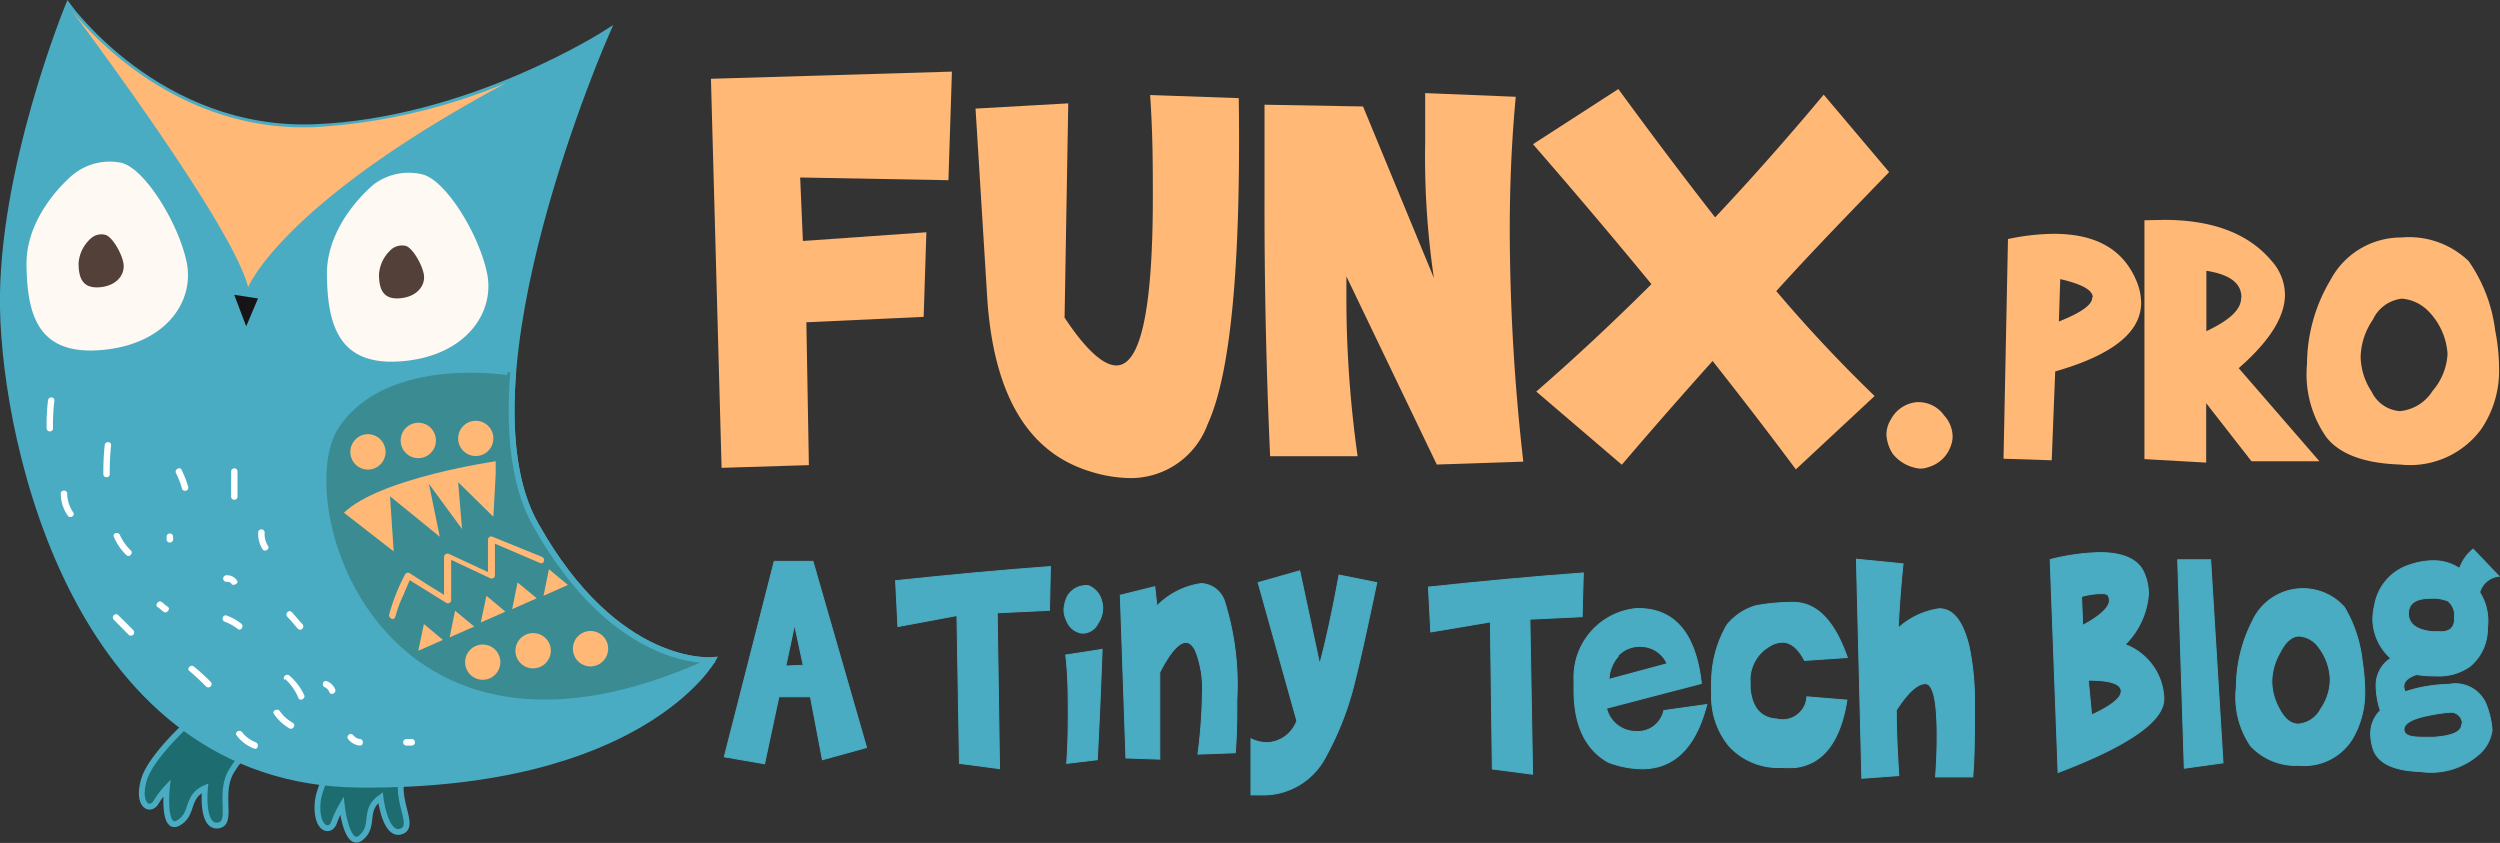 <svg xmlns="http://www.w3.org/2000/svg" viewBox="0 0 129.16 43.55"><rect x="0" y="0" width="129.16" height="43.55" fill="#333333" stroke="none"/><defs><style>.cls-1{fill:#1d6c70;}.cls-1,.cls-2,.cls-5,.cls-9{stroke:#4aacc2;stroke-miterlimit:10;}.cls-1,.cls-2,.cls-5{stroke-width:0.3px;}.cls-2,.cls-9{fill:#4aacc2;}.cls-3{fill:#ffb876;}.cls-4{fill:#fff;}.cls-5{fill:#3b8b93;}.cls-6{fill:#fff9f3;}.cls-7{fill:#534039;}.cls-8{fill:#161416;}.cls-9{stroke-width:0.05px;}</style></defs><title>资源 12</title><g id="图层_2" data-name="图层 2"><g id="图层_1-2" data-name="图层 1"><path class="cls-1" d="M10,37.1S7.82,39,7.44,40.28s.28,1.69.61,1.19a4.68,4.68,0,0,1,.57-.76s-.23,2.27.59,1.81.37-1.35,1.38-1.8c0,0-.21,2,.65,1.93s0-1.65.73-2.83,1.11-1,1.11-1S11.24,36.68,10,37.1Z"/><path class="cls-1" d="M18.25,37.82s-1.74,2.32-1.84,3.67.64,1.58.85,1a5.11,5.11,0,0,1,.4-.86s.26,2.27,1,1.64.07-1.4,1-2.06c0,0,.23,2,1.05,1.75s-.35-1.62.1-2.92.87-1.19.87-1.19S19.35,37.15,18.25,37.82Z"/><path class="cls-2" d="M3.52.31s4.7,6.56,12.71,6.26S31.34,1.69,31.34,1.69,23.46,19.58,27.67,27.1s9.15,7,9.15,7-3.67,6.56-18.24,6.44S.27,23,.15,15.9,3.52.31,3.52.31Z"/><path class="cls-3" d="M16.23,6.57C8.84,6.85,4.27,1.28,3.61.42c.89,1.18,8.45,11.32,9.21,14.42,0,0,1.69-4.31,13.32-10.55A30.15,30.15,0,0,1,16.23,6.57Z"/><path class="cls-4" d="M5.41,23a13.06,13.06,0,0,0-.07,1.53.17.17,0,0,0,.33,0A13.06,13.06,0,0,1,5.74,23c0-.21-.31-.21-.33,0Z"/><path class="cls-4" d="M9.09,24.44a4.19,4.19,0,0,1,.32.83.17.17,0,0,0,.32-.09,5.33,5.33,0,0,0-.35-.91c-.09-.19-.38,0-.29.17Z"/><path class="cls-4" d="M8.61,27.69v.13a.17.17,0,1,0,.33,0v-.13a.17.17,0,0,0-.33,0Z"/><path class="cls-4" d="M8.15,31.37c.13.07.21.19.34.26s.35-.18.17-.29-.21-.19-.34-.26-.35.18-.17.29Z"/><path class="cls-4" d="M5.88,27.73a2.9,2.9,0,0,0,.64.94c.15.16.39-.08.24-.23a2.58,2.58,0,0,1-.56-.79c-.08-.2-.4-.11-.32.08Z"/><path class="cls-4" d="M11.59,32.11a2.67,2.67,0,0,1,.7.39c.17.12.34-.17.16-.29a2.74,2.74,0,0,0-.77-.42.17.17,0,0,0-.09.32Z"/><path class="cls-4" d="M11.7,30.06c.11,0,.2,0,.26.11s.39,0,.29-.17a.62.62,0,0,0-.55-.28.17.17,0,0,0,0,.34Z"/><path class="cls-4" d="M9.79,34.67c.3.25.58.52.86.8a.17.17,0,0,0,.24-.24,10.87,10.87,0,0,0-.87-.79c-.16-.14-.4.1-.23.23Z"/><path class="cls-4" d="M14.16,36.9a2.5,2.5,0,0,0,.79.73c.19.1.36-.19.17-.29a2.06,2.06,0,0,1-.67-.61c-.13-.16-.42,0-.29.17Z"/><path class="cls-4" d="M3.14,25.49a2,2,0,0,0,.36,1.15c.12.17.41,0,.28-.17a1.78,1.78,0,0,1-.31-1,.17.17,0,0,0-.33,0Z"/><path class="cls-4" d="M2.48,20.69a10.34,10.34,0,0,0-.07,1.47.17.17,0,0,0,.33,0,10.34,10.34,0,0,1,.07-1.47c0-.21-.31-.21-.33,0Z"/><path class="cls-4" d="M12.23,38a2,2,0,0,0,.89.67c.2.09.29-.24.09-.32a1.63,1.63,0,0,1-.7-.52c-.13-.17-.42,0-.28.17Z"/><path class="cls-4" d="M14.72,35.07a2.71,2.71,0,0,1,.7,1c.1.19.39,0,.29-.17a3,3,0,0,0-.76-1c-.16-.13-.4.1-.23.24Z"/><path class="cls-4" d="M18,38.2a.87.87,0,0,0,.59.32c.21,0,.21-.33,0-.34a.52.52,0,0,1-.35-.21c-.15-.16-.39.08-.24.23Z"/><path class="cls-4" d="M21,38.52h.27a.17.17,0,0,0,0-.34H21a.17.17,0,0,0,0,.34Z"/><path class="cls-4" d="M16.79,35.51a.45.45,0,0,1,.23.26c.1.19.39,0,.29-.17a.75.75,0,0,0-.43-.41c-.2-.07-.29.25-.09.32Z"/><path class="cls-4" d="M14.85,31.87c.19.19.35.41.53.6s.39-.08.24-.23-.35-.41-.53-.6-.39.08-.24.23Z"/><path class="cls-4" d="M5.86,32l.79.8a.17.17,0,0,0,.24-.24l-.8-.8a.17.17,0,0,0-.23.24Z"/><path class="cls-4" d="M13.34,27.56a1.46,1.46,0,0,0,.22.81c.11.18.4,0,.29-.16a1.16,1.16,0,0,1-.18-.65.17.17,0,1,0-.33,0Z"/><path class="cls-4" d="M11.94,24.36v1.33a.17.17,0,0,0,.33,0V24.36a.16.16,0,0,0-.33,0Z"/><path class="cls-5" d="M27.67,27.1c-1.14-2-1.39-4.83-1.16-7.83h0S20,18.1,17.38,22s2.12,20.1,19.44,12.11C36.82,34.09,31.88,34.63,27.67,27.1Z"/><path class="cls-3" d="M19.92,23.35a.91.91,0,0,1-.91.91h0a.91.91,0,0,1-.91-.91h0a.92.92,0,0,1,.91-.92h0a.92.92,0,0,1,.91.92Z"/><path class="cls-3" d="M22.52,22.76a.91.91,0,0,1-.91.91h0a.91.91,0,0,1-.91-.91h0a.92.92,0,0,1,.91-.92h0a.91.91,0,0,1,.91.92Z"/><path class="cls-3" d="M25.49,22.65a.91.91,0,0,1-.91.91h0a.91.91,0,0,1-.91-.91h0a.91.91,0,0,1,.91-.91h0a.91.91,0,0,1,.91.91Z"/><path class="cls-3" d="M25.85,34.21a.91.91,0,0,1-.91.91h0a.91.91,0,0,1-.91-.91h0a.91.91,0,0,1,.91-.91h0a.91.91,0,0,1,.91.91Z"/><path class="cls-3" d="M28.46,33.62a.92.92,0,0,1-.92.91h0a.91.91,0,0,1-.91-.91h0a.91.91,0,0,1,.91-.91h0a.91.91,0,0,1,.92.91Z"/><path class="cls-3" d="M31.42,33.51a.92.92,0,0,1-.91.92h0a.91.91,0,0,1-.91-.92h0a.91.91,0,0,1,.91-.91h0a.91.91,0,0,1,.91.91Z"/><path class="cls-3" d="M17.77,26.49l2.57,2-.19-2.85,2.57,2.09L22.16,25l1.71,2.33-.2-2.42,1.82,1.79.12-2.23v-.64S19.63,24.69,17.77,26.49Z"/><path class="cls-3" d="M20.44,31.83a5.41,5.41,0,0,1,.4-1.08c.11-.27.22-.53.34-.8s-.22-.12-.05,0l1.93,1.2a.17.17,0,0,0,.25-.14V29.13c0-.56,0-.19-.22-.31l2.23,1.05a.17.17,0,0,0,.25-.15V28c0-.17-.3,0,0,.09l2.34,1c.2.08.28-.24.09-.32l-2.58-1.05a.17.17,0,0,0-.21.16v1.74c0,.25.32.05.14,0l-2.15-1a.18.18,0,0,0-.26.15V31c0-.29.41,0,0-.27l-.78-.48-1-.64a.17.17,0,0,0-.23.06,10.2,10.2,0,0,0-.83,2.1c0,.21.28.3.32.09Z"/><polygon class="cls-3" points="21.61 33.62 21.9 32.24 22.88 33.06 21.61 33.62"/><polygon class="cls-3" points="23.23 32.93 23.51 31.55 24.5 32.37 23.23 32.93"/><polygon class="cls-3" points="24.84 32.16 25.13 30.78 26.11 31.6 24.84 32.16"/><polygon class="cls-3" points="26.46 31.47 26.74 30.09 27.73 30.91 26.46 31.47"/><polygon class="cls-3" points="28.08 30.78 28.36 29.41 29.34 30.22 28.08 30.78"/><path class="cls-6" d="M3.8,9c-.07.05-2.46,2-2.43,4.67S2,18.38,5.29,18.08s4.78-2.52,4.35-4.55S7.46,8.68,6.26,8.41A3,3,0,0,0,3.8,9Z"/><path class="cls-7" d="M4.74,12.28a1.88,1.88,0,0,0-.68,1.31c0,.74.18,1.33,1.1,1.25s1.33-.71,1.21-1.28-.61-1.36-.94-1.43A.8.8,0,0,0,4.74,12.28Z"/><path class="cls-6" d="M19.32,9.52c-.07.06-2.46,2-2.43,4.67s.65,4.76,3.92,4.47,4.78-2.52,4.35-4.56S23,9.25,21.78,9A3,3,0,0,0,19.32,9.52Z"/><path class="cls-7" d="M20.26,12.85a1.9,1.9,0,0,0-.68,1.31c0,.74.18,1.33,1.09,1.25s1.34-.7,1.22-1.27-.61-1.36-.94-1.44A.87.87,0,0,0,20.26,12.85Z"/><polygon class="cls-8" points="12.1 15.23 13.33 15.42 12.72 16.86 12.1 15.23"/><path class="cls-3" d="M49.18,3.7,49,9.31l-7.66-.14.14,3.28L47.86,12l-.14,4.37-6.06.28.13,7.38-4.51.14-.55-20.1Z"/><path class="cls-3" d="M51,15.32l-.6-9.71,4.79-.27L55,16.41c1.09,1.65,2,2.47,2.68,2.47q1.88,0,1.88-8.69c0-1.52,0-3.28-.14-5.28L64,5.07q.17,13-1.61,16.85a4.23,4.23,0,0,1-4,2.78,7.14,7.14,0,0,1-2.12-.36Q51.47,22.84,51,15.32Z"/><path class="cls-3" d="M70.42,5.5l3.66,8.86a43.06,43.06,0,0,1-.45-7c0-.81,0-1.66,0-2.55L78.31,5Q78,8.3,78,11.85a106.47,106.47,0,0,0,.7,12L74.23,24l-4.67-9.72c0,.45,0,.92,0,1.38a58.72,58.72,0,0,0,.58,7.91H65.62q-.3-6.66-.29-13.24,0-2.46,0-4.92Z"/><path class="cls-3" d="M79.37,20.23q3-2.61,5.95-5.55-2.91-3.54-6.12-7.23L83.61,4.6q2.65,3.62,5,6.63,2.82-3,5.61-6.34l3.38,4c-2,2.07-4,4.12-5.83,6.15a74,74,0,0,0,5.08,5.42l-4.07,3.79c-1.36-1.83-2.8-3.7-4.3-5.6-1.62,1.81-3.18,3.59-4.69,5.36Z"/><path class="cls-3" d="M97.79,23.45a2,2,0,0,1-.33-1,1.5,1.5,0,0,1,.23-.78A1.68,1.68,0,0,1,99,20.78a1.62,1.62,0,0,1,1.44.68,1.65,1.65,0,0,1,.44,1.08,1.37,1.37,0,0,1-.09.49,1.73,1.73,0,0,1-1.18,1.11,1.2,1.2,0,0,1-.42.07A2.06,2.06,0,0,1,97.79,23.45Z"/><path class="cls-3" d="M106.12,12.08q3.21,0,4.23,2.37a3,3,0,0,1,.27,1.19q0,2.28-4.44,3.55L106,23.78l-2.49-.08.23-11.35A11.7,11.7,0,0,1,106.12,12.08Zm2,3.28c0-.38-.59-.69-1.68-.94l-.07,2.19C107.53,16.15,108.12,15.73,108.09,15.36Z"/><path class="cls-3" d="M111.8,11.36q3.78,0,5.56,2.12a2.64,2.64,0,0,1,.69,1.74q0,1.72-2.39,3.8l4.17,4.81h-3.51l-2.34-3v3.07l-3.19-.18V11.38Zm4,4c0-.73-.6-1.18-1.81-1.37v3.12C115.19,16.54,115.79,16,115.79,15.37Z"/><path class="cls-3" d="M119.19,18.8a8.51,8.51,0,0,1,1.21-4.33,4.12,4.12,0,0,1,3.66-2.2,4.44,4.44,0,0,1,3.48,1.22,7.94,7.94,0,0,1,1.37,3.58,10.09,10.09,0,0,1,.2,1.91,5.34,5.34,0,0,1-.94,3.22A4.57,4.57,0,0,1,124,24q-2.77-.09-3.81-1.41A5.67,5.67,0,0,1,119.19,18.8Zm6.34-2.65a2.17,2.17,0,0,0-1.43-.72,1.88,1.88,0,0,0-1.51,1.09,3.53,3.53,0,0,0-.63,1.92,3.39,3.39,0,0,0,.57,1.8,1.76,1.76,0,0,0,1.46,1,2.24,2.24,0,0,0,1.69-1.05,3.17,3.17,0,0,0,.77-1.9A3.45,3.45,0,0,0,125.53,16.15Z"/><path class="cls-9" d="M40.24,36l-.74,3.46-2.08-.36L40,29h2l2.77,9.62-2.28.63L41.87,36Zm1.26-1.63-.45-2.09-.45,2.13Z"/><path class="cls-9" d="M46.39,32.37,46.27,30q4.33-.46,8-.73l-.05,2.26-2.7.13.12,8.05-2.07-.27-.13-7.64Z"/><path class="cls-9" d="M56,30.26a.61.61,0,0,1,.24,0,1.14,1.14,0,0,1,.68.81,1.1,1.1,0,0,1,.05.35,1.42,1.42,0,0,1-.25.79.88.88,0,0,1-.84.5,1,1,0,0,1-.77-.64,1.25,1.25,0,0,1-.14-.55,1.69,1.69,0,0,1,.2-.75A1.12,1.12,0,0,1,56,30.26Zm.94,3.29c-.07,1.92-.15,3.82-.25,5.7l-1.58.19c.06-.81.08-1.63.08-2.46,0-1,0-2.08-.13-3.14Z"/><path class="cls-9" d="M59.66,30.31l.11,1a4,4,0,0,1,2.29-1.16,1.33,1.33,0,0,1,1.23,1,14.36,14.36,0,0,1,.61,5c0,.83,0,1.74-.08,2.74l-1.93.07a26.15,26.15,0,0,0,.23-3.09,5.33,5.33,0,0,0-.35-2.24c-.14-.29-.31-.44-.5-.44-.37,0-.82.51-1.35,1.54v4.49l-1.75-.06-.29-8.41Z"/><path class="cls-9" d="M68.18,34.31c.33-1.21.66-2.75,1-4.6l1.95.39c-.57,2.72-.95,4.39-1.11,5a15.71,15.71,0,0,1-1.58,4.09,3.63,3.63,0,0,1-3.16,1.88c-.21,0-.43,0-.65,0V38.17a2,2,0,0,0,.85.2A1.71,1.71,0,0,0,67,37.24l-2-7.14,2.15-.61Z"/><path class="cls-9" d="M73.92,32.65l-.12-2.32q4.33-.46,8-.73l-.06,2.26-2.7.13L79.18,40l-2.08-.27L77,32.13Z"/><path class="cls-9" d="M83,36.59a1.56,1.56,0,0,0,1.51,1.2,1.37,1.37,0,0,0,1.45-1.08l2.22-.31c-.57,2.22-1.69,3.32-3.36,3.32a5.13,5.13,0,0,1-1.73-.34q-1.77-1-1.77-3.72c0-.15,0-.33,0-.52a3.56,3.56,0,0,1,3.23-3.7q2.91-.06,3.35,3.87Zm.61-2.69a1.9,1.9,0,0,0-.48,1.2l3-.81a1.49,1.49,0,0,0-1.28-.89A1.52,1.52,0,0,0,83.57,33.9Z"/><path class="cls-9" d="M95.42,36.17c-.34,2.14-1.23,3.3-2.65,3.48a5.58,5.58,0,0,1-.72,0,3.43,3.43,0,0,1-2.72-1.11,4,4,0,0,1-.9-2.7,6.72,6.72,0,0,1,0-.73,5.9,5.9,0,0,1,.79-2.82,3,3,0,0,1,1.51-1,10.86,10.86,0,0,1,1.92-.17q1.8,0,2.79,2.85l-2.21.15c-.33-.63-.71-.94-1.15-.94a1.27,1.27,0,0,0-.66.21,2,2,0,0,0-1,1.87c0,.07,0,.17,0,.3.09,1,.55,1.54,1.39,1.59A1.25,1.25,0,0,0,93.35,36Z"/><path class="cls-9" d="M95.91,28.89l2.41.24c-.11,1.07-.2,2.18-.25,3.32a4,4,0,0,1,2.12-1c.71,0,1.22.63,1.54,1.95a13.7,13.7,0,0,1,.28,2.94c0,1.51,0,2.78-.09,3.8H100c.06-.81.08-1.52.08-2.12,0-1.8-.2-2.7-.61-2.7s-.91.46-1.5,1.37c0,1.1.06,2.23.13,3.38l-1.91.14Z"/><path class="cls-9" d="M106.33,39.91l-.41-11a11.38,11.38,0,0,1,2.57-.36c1.21,0,2,.36,2.29,1.07a2.74,2.74,0,0,1,.22,1.05,4.09,4.09,0,0,1-1.21,2.63,3.08,3.08,0,0,1,2,2.72Q111.93,37.78,106.33,39.91Zm1.21-9.09.06,1.49c1-.53,1.42-1,1.38-1.33s-.19-.31-.52-.31A3.83,3.83,0,0,0,107.54,30.82Zm.35,4.32.17,1.8c1-.46,1.55-.88,1.53-1.25S109,35.14,107.89,35.14Z"/><path class="cls-9" d="M114.21,28.92l.64,10.49-2,.28-.34-10.77Z"/><path class="cls-9" d="M115.54,35.5a7.57,7.57,0,0,1,.82-3.39,2.87,2.87,0,0,1,4.76-.74,6.88,6.88,0,0,1,.92,2.78,10,10,0,0,1,.13,1.49,4.7,4.7,0,0,1-.62,2.5,2.91,2.91,0,0,1-2.77,1.4,3.19,3.19,0,0,1-2.5-1A4.48,4.48,0,0,1,115.54,35.5Zm4.25-2.07a1.37,1.37,0,0,0-1-.57c-.37,0-.71.28-1,.86a3.1,3.1,0,0,0-.42,1.49,3,3,0,0,0,.38,1.4c.28.54.6.8,1,.8a1.44,1.44,0,0,0,1.15-.78,2.7,2.7,0,0,0,.49-1.51A2.9,2.9,0,0,0,119.79,33.43Z"/><path class="cls-9" d="M128.41,36.31a4.39,4.39,0,0,1,.34,1.4,2,2,0,0,1-.64,1.23,3.77,3.77,0,0,1-3.07.92q-2.15-.07-2.46-1.26a2.54,2.54,0,0,1-.1-.68,1.65,1.65,0,0,1,.5-1.21,4.16,4.16,0,0,1-.22-1.38,1.65,1.65,0,0,1,.76-1.32,2.75,2.75,0,0,1-.93-2,3.23,3.23,0,0,1,.09-.73,2.65,2.65,0,0,1,1.86-2.11,3.81,3.81,0,0,1,1.15-.2,2.4,2.4,0,0,1,1.38.4,2.22,2.22,0,0,1,.7-1l1.34,1.4a1.16,1.16,0,0,0-1,.83,2.76,2.76,0,0,1,.4,1.84,2.51,2.51,0,0,1-.92,2,2.8,2.8,0,0,1-1.75.48,6.58,6.58,0,0,1-1-.07c-.43.15-.65.35-.65.61a.77.77,0,0,0,.07.28,7.49,7.49,0,0,1,2.24-.38A1.72,1.72,0,0,1,128.41,36.31Zm-1.2,1a.59.59,0,0,0-.64-.51,7.41,7.41,0,0,0-.94.13c-1,.18-1.44.44-1.43.76s.36.4,1,.4l.54,0q1.44-.1,1.44-.66S127.21,37.39,127.21,37.36Zm-.4-5.46a.92.92,0,0,0-.34-.8,2,2,0,0,0-.87-.14c-.77,0-1.16.24-1.17.77s.38.86,1.2.95a1.51,1.51,0,0,0,.3,0C126.55,32.7,126.84,32.43,126.81,31.9Z"/></g></g></svg>